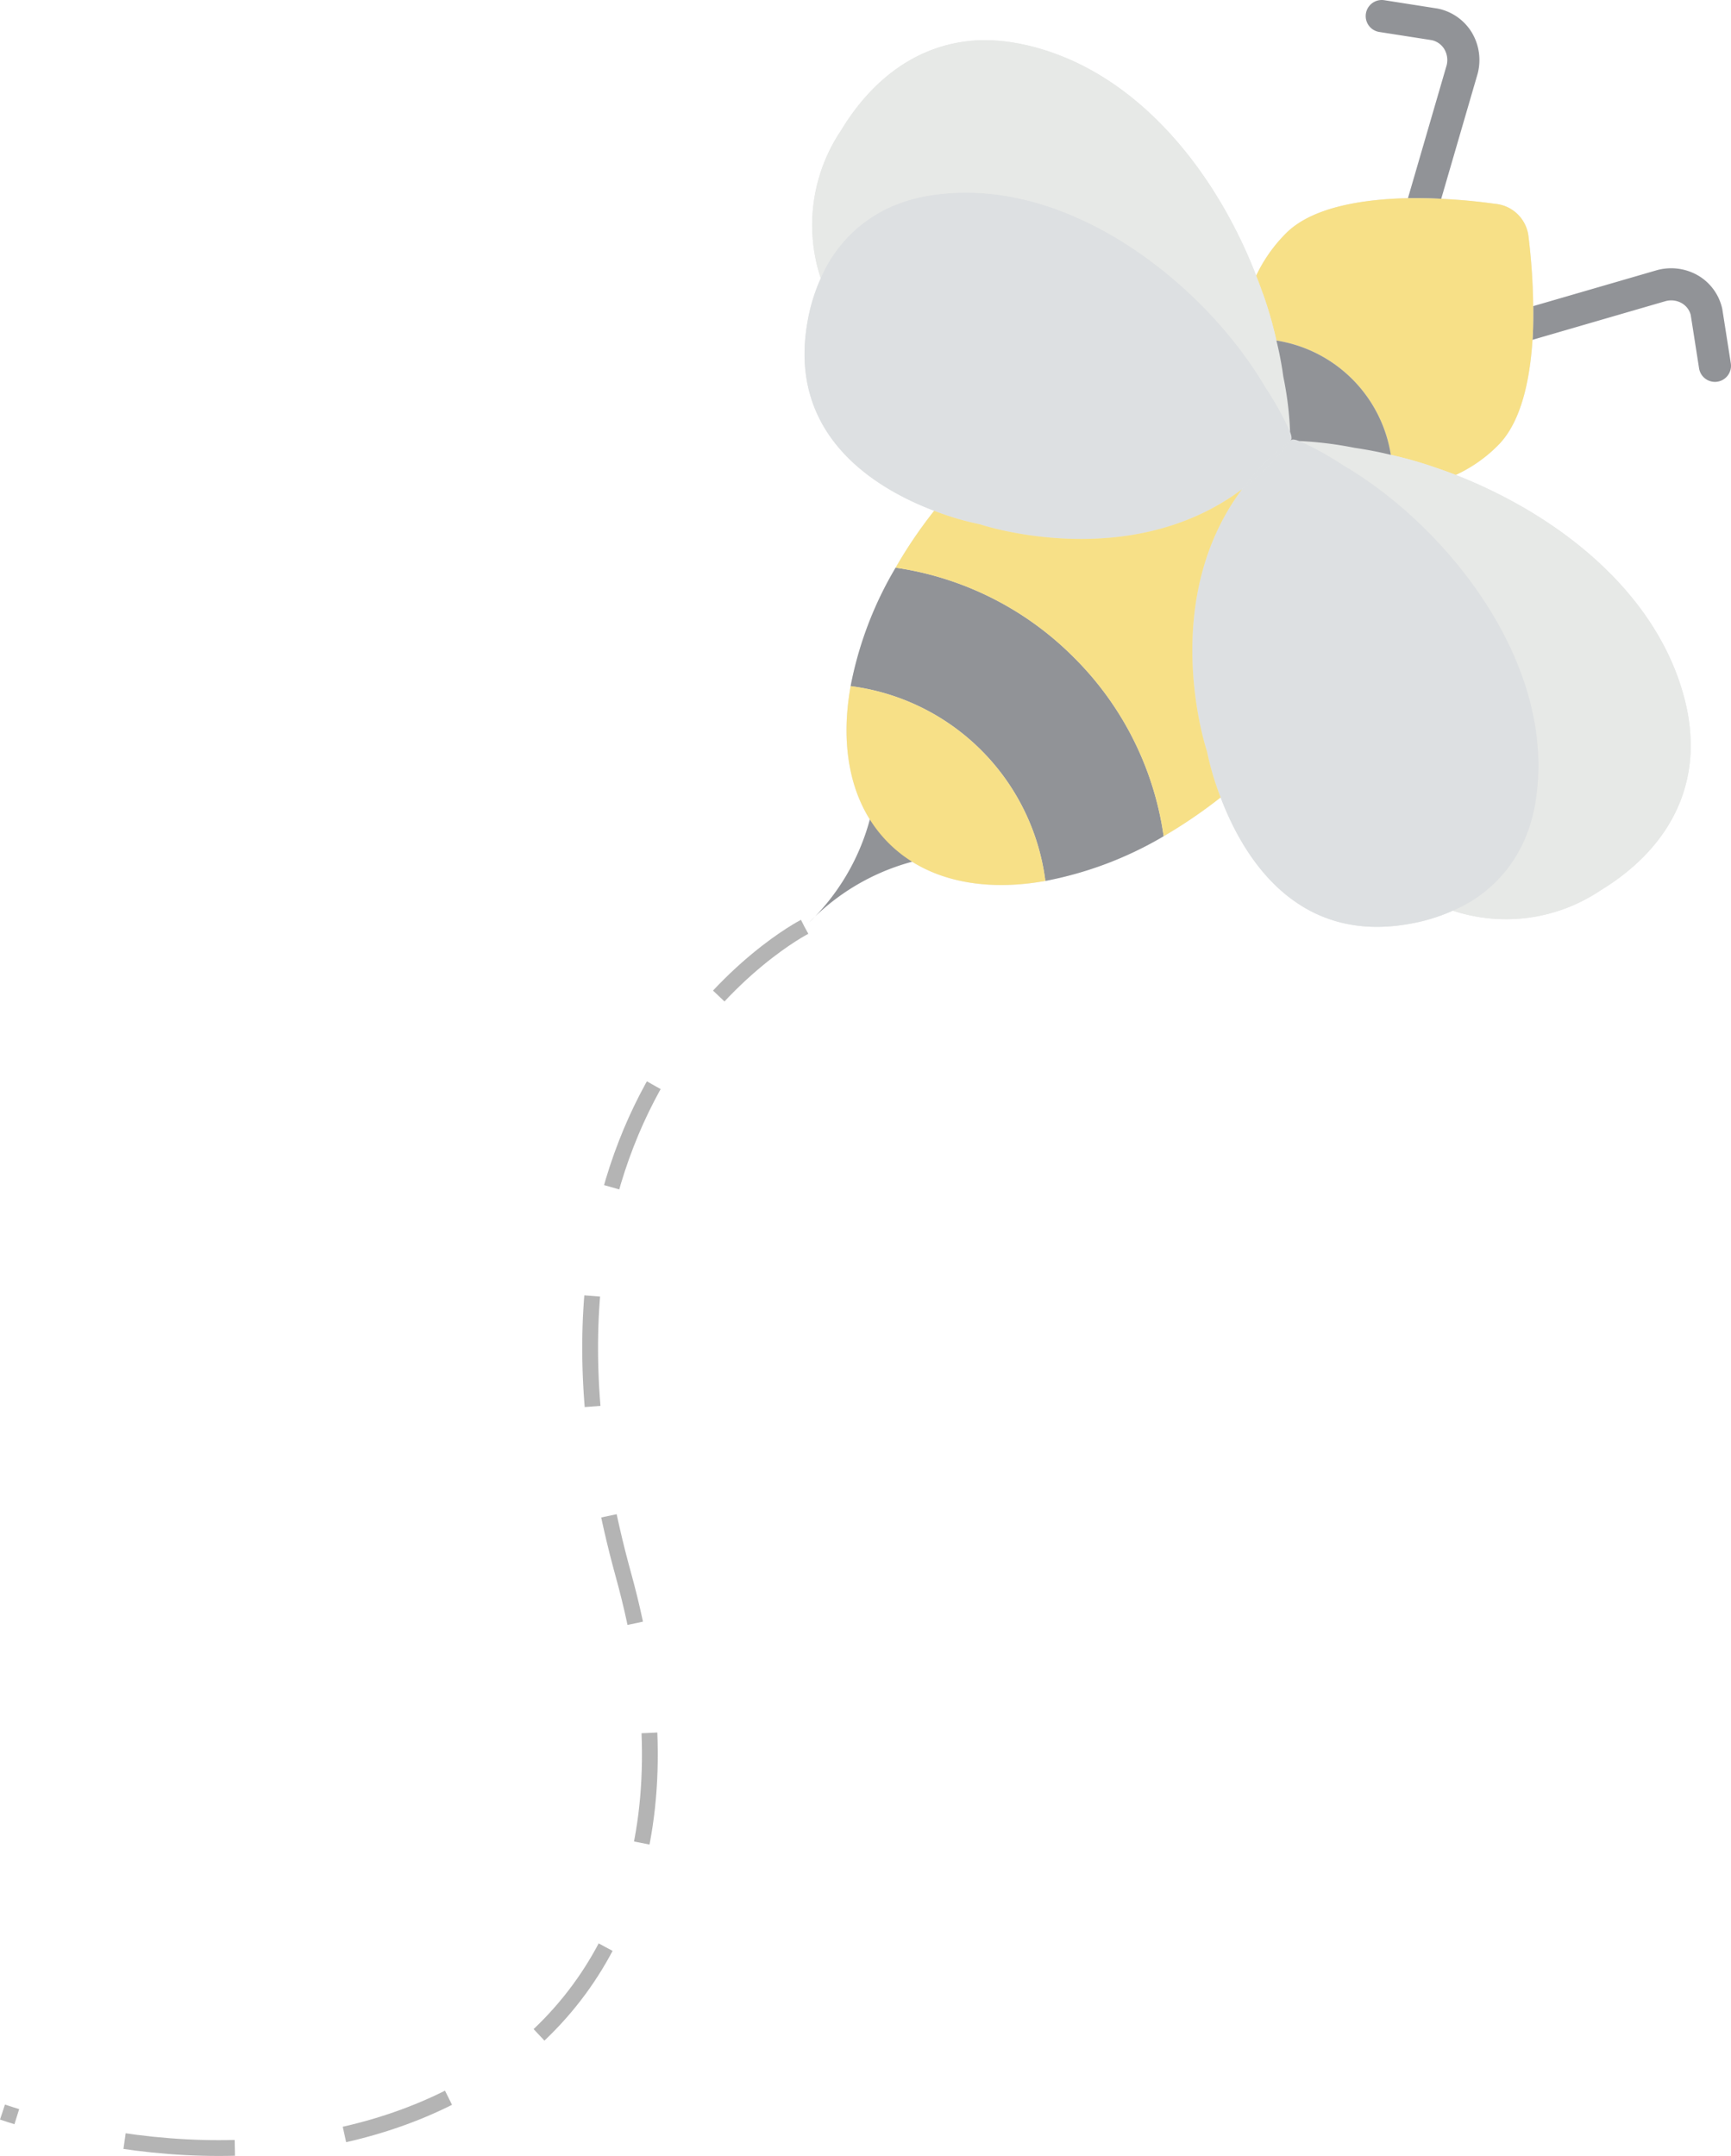 <svg xmlns="http://www.w3.org/2000/svg" width="547.744" height="682.069" viewBox="0 0 547.744 682.069">
  <g id="Group_22" data-name="Group 22" transform="translate(35.776 -906.814)">
    <g id="bee" transform="translate(218.807 906.814)" opacity="0.52">
      <g id="Group_8" data-name="Group 8" transform="translate(177.561 0)">
        <path id="Path_75" data-name="Path 75" d="M325.008,74.593a5.094,5.094,0,0,1-4.884-6.509L333.955,20.6a6.777,6.777,0,0,0-.794-5.125,6.2,6.2,0,0,0-3.97-2.778l-16.565-2.584A5.084,5.084,0,1,1,314.2.063l16.88,2.644a16.428,16.428,0,0,1,10.725,7.408,16.975,16.975,0,0,1,1.967,13.126L329.886,70.929A5.087,5.087,0,0,1,325.008,74.593Z" transform="translate(-308.321 0)" fill="#2c2f38"/>
        <path id="Path_76" data-name="Path 76" d="M449.055,183.281a5.083,5.083,0,0,1-5.015-4.3L441.4,162.1a6.043,6.043,0,0,0-2.723-3.649,6.737,6.737,0,0,0-5.281-.7l-47.283,13.737a5.085,5.085,0,1,1-2.835-9.767l47.439-13.779A16.975,16.975,0,0,1,444,149.787a16.245,16.245,0,0,1,7.386,10.425l2.7,17.2a5.089,5.089,0,0,1-5.03,5.872Z" transform="translate(-338.546 -62.473)" fill="#2c2f38"/>
      </g>
      <path id="Path_77" data-name="Path 77" d="M280.448,246.6c-.61,20.135-12.762,34.88-28.626,44.49a53.576,53.576,0,0,1-46.625,6.355,57.249,57.249,0,0,1-13.728,4.169c-36.1,6.508-52.829-21.66-59.743-39.965h-.051a156.492,156.492,0,0,1-18,12.253,116.455,116.455,0,0,1-37.422,14.135c-19.83,3.559-37.778-.153-49.625-12s-15.558-29.744-12-49.625a116.163,116.163,0,0,1,14.237-37.473,145.819,145.819,0,0,1,12.2-18C22.813,164.027-5.507,147.3,1,111.1A56.838,56.838,0,0,1,5.17,97.419v-.051a53.529,53.529,0,0,1,6.355-46.625c9.559-15.914,24.355-28.067,44.439-28.677a59.046,59.046,0,0,1,12.661,1.221C104.319,30.608,130,63.1,142.961,96.555a47.808,47.808,0,0,1,9.457-13.423c7.779-7.779,22.423-10.525,36.71-11.034a184.5,184.5,0,0,1,29.388,1.729,11.683,11.683,0,0,1,10.576,10.016,199.3,199.3,0,0,1,1.475,29.694c-.559,14.288-3.3,28.931-11.085,36.71a45.808,45.808,0,0,1-13.372,9.356c33.405,13.067,65.845,38.744,73.217,74.387A58.679,58.679,0,0,1,280.448,246.6Z" transform="translate(-0.048 -9.355)" fill="#d1d4d1"/>
      <path id="Path_78" data-name="Path 78" d="M335.775,150.342c-.559,14.288-3.305,28.931-11.085,36.71a45.807,45.807,0,0,1-13.372,9.356c-1.932-.763-3.915-1.475-5.847-2.136a128.34,128.34,0,0,0-14.694-4.22A43.492,43.492,0,0,0,254.625,153.9h-.051a128.346,128.346,0,0,0-4.22-14.695l-.051-.051c-.661-1.932-1.373-3.814-2.136-5.745v-.051a47.805,47.805,0,0,1,9.457-13.423c7.779-7.779,22.423-10.525,36.71-11.034a184.5,184.5,0,0,1,29.389,1.729A11.683,11.683,0,0,1,334.3,120.648,199.234,199.234,0,0,1,335.775,150.342Z" transform="translate(-105.255 -46.159)" fill="#f0c419"/>
      <path id="SVGCleanerId_0" d="M255.78,242.053a78.535,78.535,0,0,1-15.2,15.254A76.988,76.988,0,0,1,255.78,242.053Z" transform="translate(-102.036 -102.635)" fill="#bdc3c7"/>
      <path id="Path_79" data-name="Path 79" d="M395.761,339.955c-.61,20.135-12.762,34.88-28.626,44.49A53.576,53.576,0,0,1,320.51,390.8,42.871,42.871,0,0,0,343.9,366.648a50.536,50.536,0,0,0,2.9-11.135c6.508-43.32-28.525-86.59-60.913-105.555A100.957,100.957,0,0,0,272,242.229a116.771,116.771,0,0,1,17.338,2.136c3.763.559,7.627,1.271,11.542,2.237a128.327,128.327,0,0,1,14.694,4.22c1.932.661,3.915,1.373,5.847,2.136,33.405,13.067,65.845,38.744,73.217,74.387A58.81,58.81,0,0,1,395.761,339.955Z" transform="translate(-115.362 -102.709)" fill="#d1d4d1"/>
      <path id="Path_80" data-name="Path 80" d="M321.823,355.171a50.5,50.5,0,0,1-2.9,11.135,42.871,42.871,0,0,1-23.389,24.151,57.243,57.243,0,0,1-13.728,4.17c-36.1,6.508-52.829-21.66-59.743-39.965a88.806,88.806,0,0,1-4.322-14.593s-15.864-46.829,11.084-82.929l.1-.1a78.528,78.528,0,0,0,15.2-15.254c.1-.051.153-.153.254-.2.407-.305,1.322-.153,2.492.305.051-.051.051,0,.1,0h.051a100.97,100.97,0,0,1,13.881,7.728C293.3,268.581,328.331,311.851,321.823,355.171Z" transform="translate(-90.387 -102.368)" fill="#bdc3c7"/>
      <g id="Group_9" data-name="Group 9" transform="translate(138.541 139.418)">
        <path id="SVGCleanerId_0_1_" d="M255.78,242.053a78.535,78.535,0,0,1-15.2,15.254A76.988,76.988,0,0,1,255.78,242.053Z" transform="translate(-240.577 -242.053)" fill="#bdc3c7"/>
      </g>
      <g id="Group_10" data-name="Group 10" transform="translate(1.42 179.586)">
        <path id="Path_81" data-name="Path 81" d="M40.293,458.464a70.744,70.744,0,0,0-37.78,20.427A70.768,70.768,0,0,0,22.936,441.1Z" transform="translate(-2.513 -366.621)" fill="#2c2f38"/>
        <path id="Path_82" data-name="Path 82" d="M124.407,396.7v.051a116.452,116.452,0,0,1-37.422,14.135A71.226,71.226,0,0,0,25.36,349.264,116.164,116.164,0,0,1,39.6,311.791a99.8,99.8,0,0,1,56.438,28.422A99.385,99.385,0,0,1,124.407,396.7Z" transform="translate(-12.2 -311.791)" fill="#2c2f38"/>
      </g>
      <path id="Path_83" data-name="Path 83" d="M86.032,438.475c-19.83,3.559-37.778-.153-49.625-12s-15.558-29.744-12-49.625a71.226,71.226,0,0,1,61.625,61.625Z" transform="translate(-9.828 -159.791)" fill="#f0c419"/>
      <path id="Path_84" data-name="Path 84" d="M153.995,184.025c-.051.1-.153.153-.2.254a76.971,76.971,0,0,0-15.2,15.254l-.1.1c-36.05,26.948-82.929,11.084-82.929,11.084a90.464,90.464,0,0,1-14.491-4.271C22.813,199.533-5.507,182.805,1,146.6a56.838,56.838,0,0,1,4.17-13.677v-.051a43.186,43.186,0,0,1,24.152-23.389,50.468,50.468,0,0,1,11.135-2.9c43.32-6.508,86.59,28.524,105.5,60.913a100.961,100.961,0,0,1,7.729,13.881v.1C154.148,182.7,154.3,183.618,153.995,184.025Z" transform="translate(-0.048 -44.861)" fill="#bdc3c7"/>
      <path id="Path_85" data-name="Path 85" d="M155.465,145.875a100.962,100.962,0,0,0-7.729-13.881c-18.915-32.389-62.184-67.421-105.5-60.913a50.464,50.464,0,0,0-11.135,2.9A43.186,43.186,0,0,0,6.945,97.368,53.529,53.529,0,0,1,13.3,50.743C22.86,34.829,37.656,22.677,57.74,22.066A59.045,59.045,0,0,1,70.4,23.287c35.694,7.322,61.371,39.812,74.336,73.269v.051c.763,1.932,1.475,3.814,2.136,5.745l.051.051a128.341,128.341,0,0,1,4.22,14.695,107.487,107.487,0,0,1,2.186,11.44A105.277,105.277,0,0,1,155.465,145.875Z" transform="translate(-1.823 -9.355)" fill="#d1d4d1"/>
      <path id="Path_86" data-name="Path 86" d="M295.493,223.208c-3.915-.966-7.779-1.678-11.542-2.237a116.947,116.947,0,0,0-17.338-2.136h-.051c-.051,0-.051-.051-.1,0-1.169-.457-2.084-.61-2.492-.305-.1.051-.153.153-.254.2.051-.1.153-.153.2-.254.305-.407.153-1.322-.305-2.542v-.1a105.253,105.253,0,0,0-2.136-17.338,107.448,107.448,0,0,0-2.186-11.44h.051a43.5,43.5,0,0,1,36.152,36.152Z" transform="translate(-109.971 -79.315)" fill="#2c2f38"/>
      <path id="Path_87" data-name="Path 87" d="M148.616,351.641a88.858,88.858,0,0,0,4.322,14.593h-.051a156.48,156.48,0,0,1-18,12.253v-.051a99.39,99.39,0,0,0-28.372-56.489,99.8,99.8,0,0,0-56.438-28.422,145.832,145.832,0,0,1,12.2-18A90.391,90.391,0,0,0,76.771,279.8S123.65,295.66,159.7,268.712C132.752,304.812,148.616,351.641,148.616,351.641Z" transform="translate(-21.261 -113.938)" fill="#f0c419"/>
    </g>
    <path id="Path_124" data-name="Path 124" d="M313.414,91.414s-99.8,51.011-57.314,205.008S171.137,503.52,59.622,466.349" transform="translate(-94.608 1108.617)" fill="none" stroke="#707070" stroke-width="5" stroke-dasharray="35" opacity="0.52"/>
  </g>
</svg>
